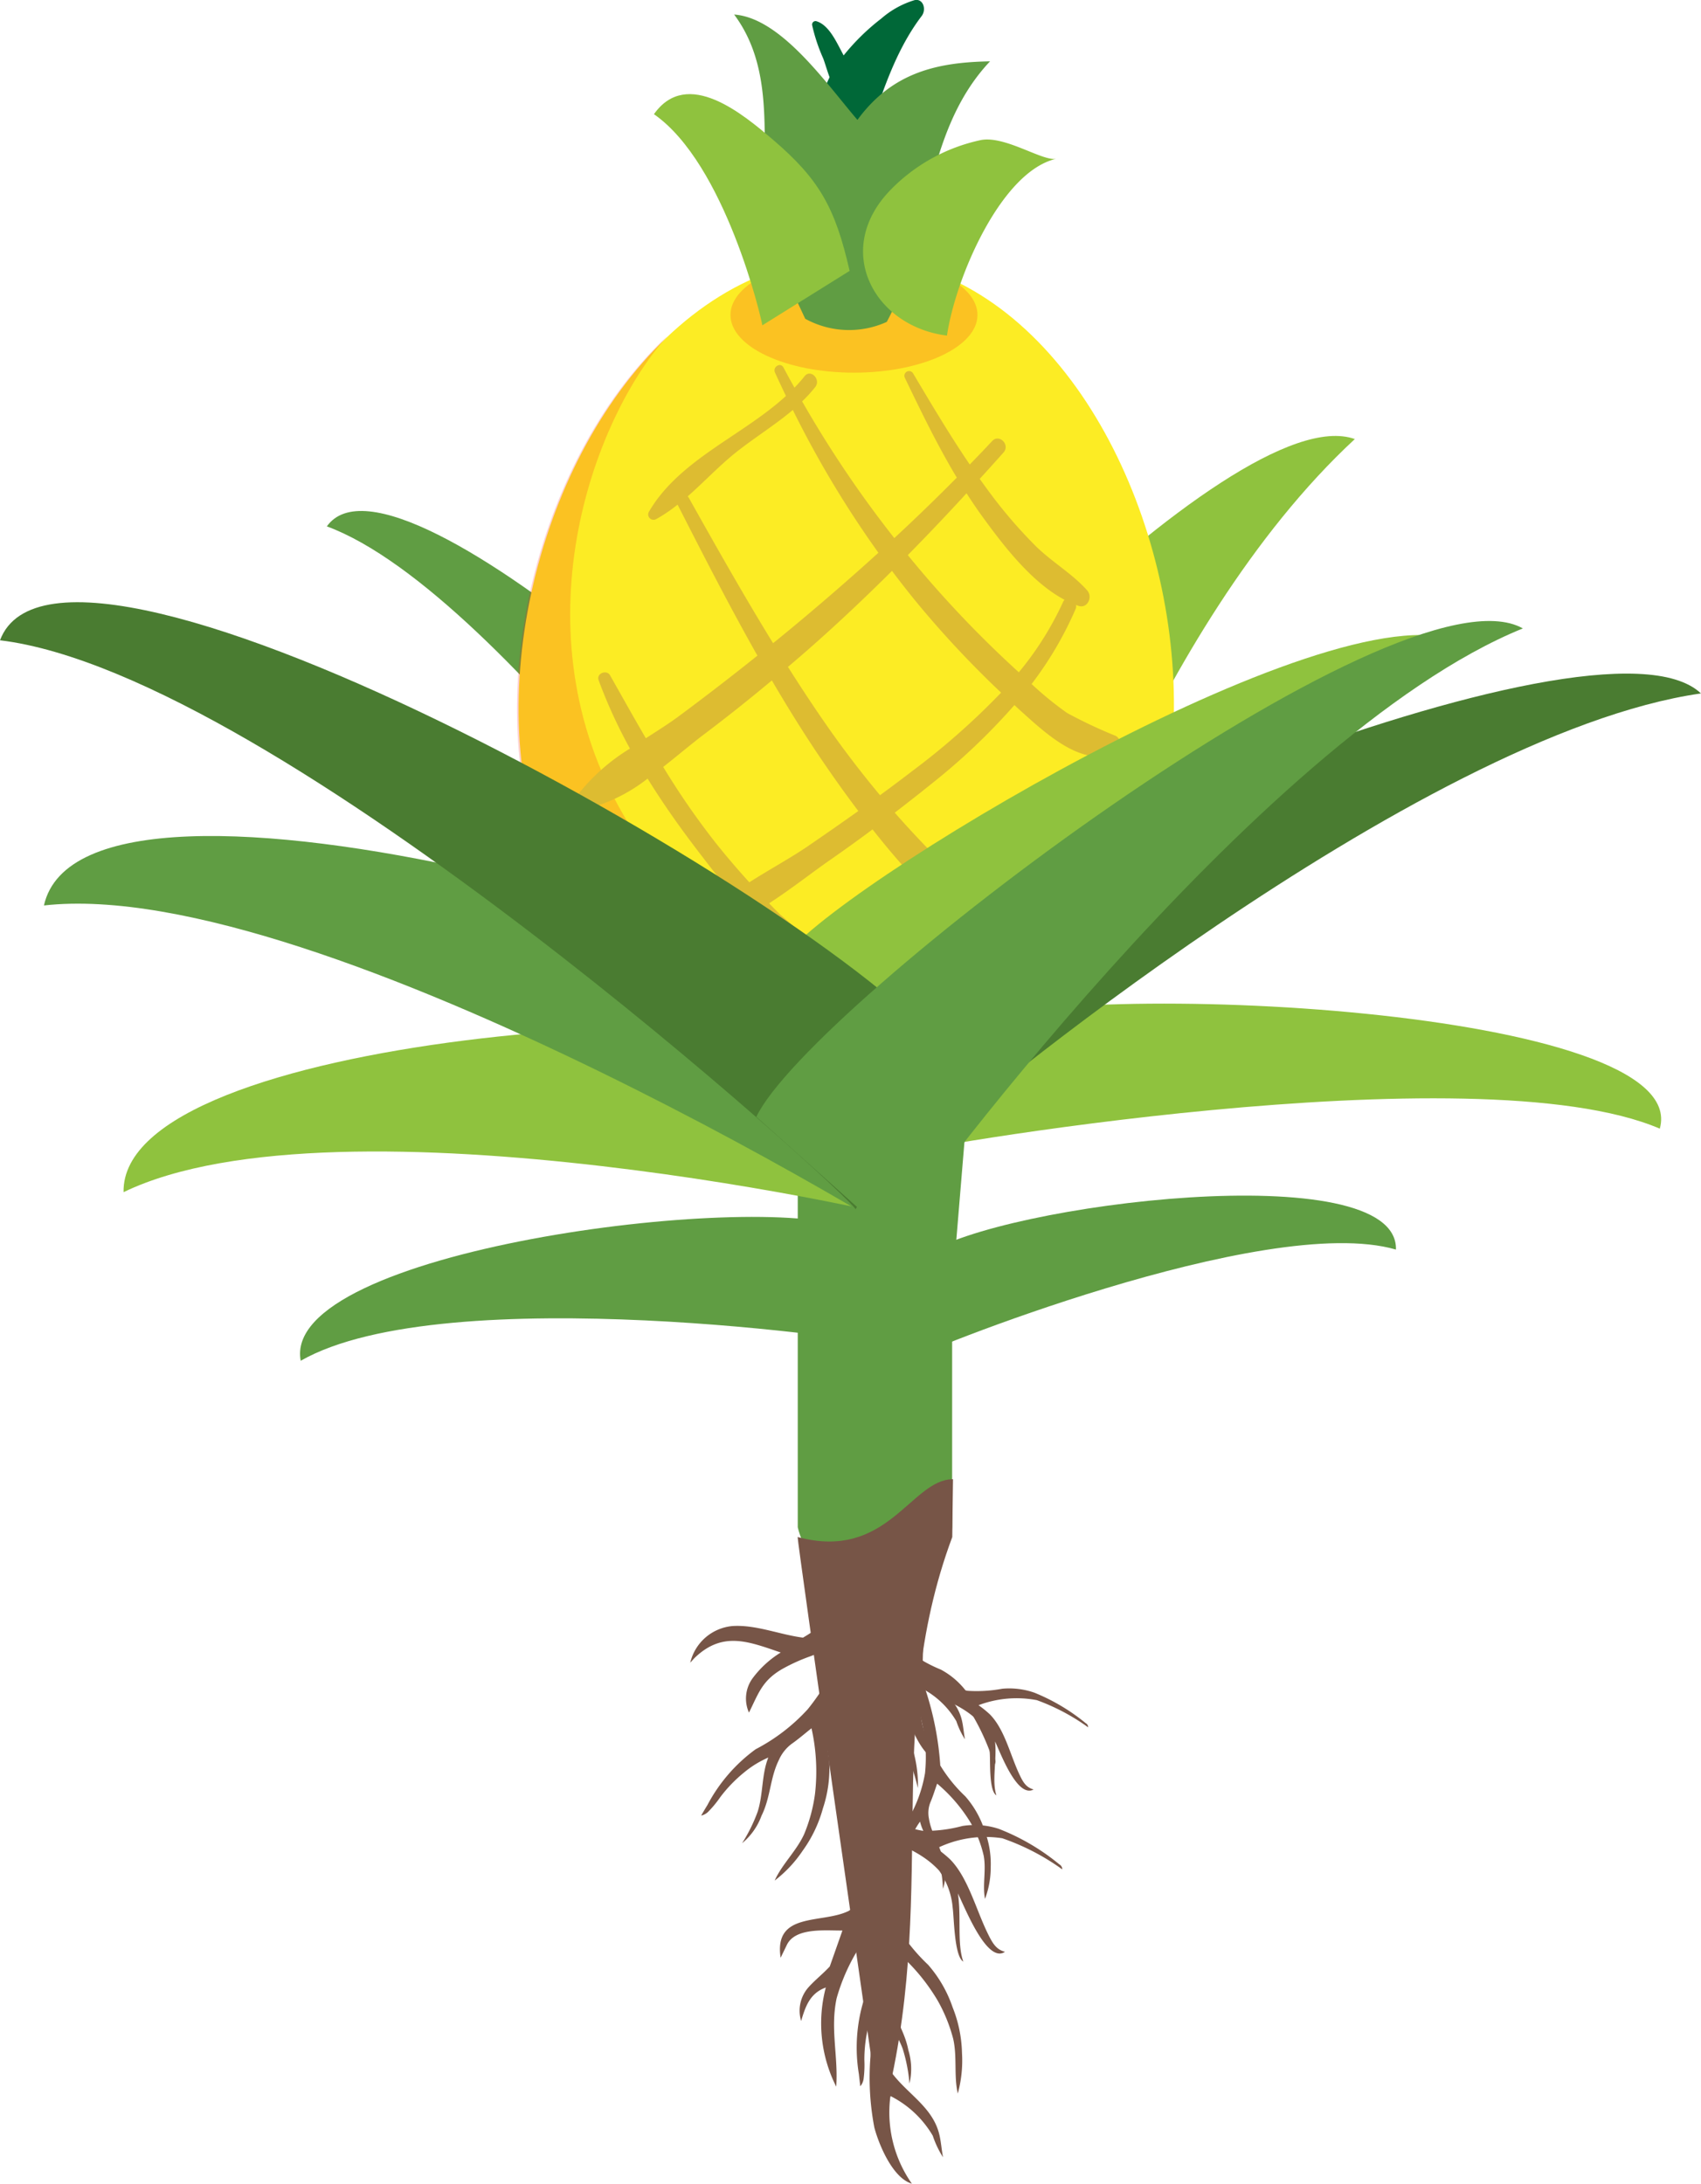 <svg xmlns="http://www.w3.org/2000/svg" width="108.873" height="139.773" viewBox="0 0 108.873 139.773">
  <g id="Groupe_3535" data-name="Groupe 3535" transform="translate(-489.399 -98.559)">
    <g id="Groupe_3256" data-name="Groupe 3256" transform="translate(7422.83 5809.611)">
      <path id="Tracé_12294" data-name="Tracé 12294" d="M-678.472-422.1l5.624-5.338c-2.93-7.116-31.484-33.375-36-27.012C-697.358-450.208-678.676-422.886-678.472-422.1Z" transform="translate(-6203.663 -5222.91)" fill="#609d43"/>
      <path id="Tracé_12304" data-name="Tracé 12304" d="M-622.9-357.548a5.346,5.346,0,0,1-5.12-4.089v-46.77a1.183,1.183,0,0,1,1.183-1.183h7.516a1.183,1.183,0,0,1,1.183,1.183v46.77A4.616,4.616,0,0,1-622.9-357.548Z" transform="translate(-6254.351 -5251.661)" fill="#609d43"/>
      <path id="Tracé_12305" data-name="Tracé 12305" d="M-692.412-354.294l-1.724-10.956c-7.751-3.927-49.808-1.223-49.609,8.889C-729.928-363.033-693.153-354.835-692.412-354.294Z" transform="translate(-6181.777 -5278.384)" fill="#8fc23e"/>
      <path id="Tracé_12306" data-name="Tracé 12306" d="M-611.788-361.145l3.792-8.372c8.129-3.022,47.506-1.077,45.328,6.646C-574.467-367.927-610.978-361.562-611.788-361.145Z" transform="translate(-6264.527 -5275.938)" fill="#8fc23e"/>
      <path id="Tracé_12307" data-name="Tracé 12307" d="M-699.177-371.817l1.1-13.259c-7.779-7.672-56.723-21.788-59.334-10.121C-739.707-397.185-699.874-372.741-699.177-371.817Z" transform="translate(-6173.208 -5257.898)" fill="#609d43"/>
      <path id="Tracé_12308" data-name="Tracé 12308" d="M-675.76-325.99l-2.54-7.569c-6.108-2.383-36.437,1.449-35.108,8.5C-704.121-330.357-676.363-326.334-675.76-325.99Z" transform="translate(-6200.776 -5298.894)" fill="#609d43"/>
      <path id="Tracé_12309" data-name="Tracé 12309" d="M-609.021-327.379l1.1-6.766c4.727-3.238,30.267-6.406,30.1-.319C-586.188-336.892-608.568-327.788-609.021-327.379Z" transform="translate(-6266.262 -5296.606)" fill="#609d43"/>
      <path id="Tracé_12310" data-name="Tracé 12310" d="M-613.674-432.506l-15.948-4.488c2.791-6.241,28.4-33.923,36.25-31.117C-606.525-455.921-613.539-433.147-613.674-432.506Z" transform="translate(-6253.343 -5214.838)" fill="#8fc23e"/>
      <path id="Tracé_12311" data-name="Tracé 12311" d="M-614.288-398.036l-6.6-9.7c5.041-6.136,48.543-24.781,55.149-18.516C-583.92-423.656-613.918-398.724-614.288-398.036Z" transform="translate(-6258.821 -5240.415)" fill="#4a7c31"/>
      <g id="Groupe_3227" data-name="Groupe 3227" transform="translate(-6900.339 -5711.053)">
        <path id="Tracé_12312" data-name="Tracé 12312" d="M-653.252-448.009c-34.747,1.3-24.858-50.084-1.9-50.942S-622.907-449.142-653.252-448.009Z" transform="translate(676.044 515.436)" fill="#fcec24"/>
        <ellipse id="Ellipse_787" data-name="Ellipse 787" cx="7.904" cy="3.695" rx="7.904" ry="3.695" transform="translate(13.663 16.464)" fill="#f71c1c" opacity="0.2"/>
        <g id="Groupe_3225" data-name="Groupe 3225" transform="translate(8.764 0)">
          <path id="Tracé_12313" data-name="Tracé 12313" d="M-622.824-535.217c-.715-1.358.449-2.872,1.252-3.812a10.016,10.016,0,0,1,3.717-2.931l-.539-.906a39.575,39.575,0,0,0-3.8,8.641l.987.205a21.249,21.249,0,0,1,2.024-6.612.834.834,0,0,0-.054-.875.564.564,0,0,0-.876-.044c-1.5,1.9-2.19,4.343-3.49,6.391l1.073.807c.7-1.461,1.089-3.081,1.689-4.595a.662.662,0,1,0-1.235-.463,26.566,26.566,0,0,0-.967,2.895c-.224.823-.6,1.871-.145,2.638.134.226.443.381.641.128a1.777,1.777,0,0,0,.44-.9c.08-.472.189-.937.309-1.4a24.9,24.9,0,0,1,.958-2.9l-1.235-.463c-.548,1.394-.886,2.906-1.527,4.251-.4.843.577,1.6,1.073.807,1.223-1.942,1.848-4.333,3.242-6.14l-1-.75a19.988,19.988,0,0,0-1.931,7.171.5.5,0,0,0,.987.205c.932-2.853,1.836-5.9,3.618-8.237.333-.436.092-1.149-.452-1.023a5.785,5.785,0,0,0-2.127,1.178,14.212,14.212,0,0,0-2.383,2.326c-.936,1.166-2.48,3.873-.557,4.831.206.1.429-.211.315-.427Z" transform="translate(634.744 543.139)" fill="#006838"/>
          <path id="Tracé_12314" data-name="Tracé 12314" d="M-636.4-525.453c-1.5-4.712.784-10.728-2.542-15.186,3,.211,5.908,4.428,7.892,6.743,2.264-3.1,5.208-3.687,8.487-3.748-4.348,4.608-3.79,11.5-6.611,16.678a5.827,5.827,0,0,1-5.218-.2Z" transform="translate(644.075 541.571)" fill="#609d43"/>
          <path id="Tracé_12315" data-name="Tracé 12315" d="M-645.775-512.18l5.588-3.485c-.915-4.017-1.919-5.833-4.867-8.362-1.927-1.653-5.531-4.686-7.657-1.668C-648.146-522.516-645.826-512.613-645.775-512.18Z" transform="translate(652.711 533.005)" fill="#8fc23e"/>
          <path id="Tracé_12316" data-name="Tracé 12316" d="M-611.448-506.64c-4.67-.582-7.329-5.479-3.627-9.31a11.373,11.373,0,0,1,5.817-3.21c1.567-.28,3.955,1.392,4.821,1.2C-607.98-517.18-610.911-510.314-611.448-506.64Z" transform="translate(630.203 528.122)" fill="#8fc23e"/>
          <path id="Tracé_12317" data-name="Tracé 12317" d="M-625.553-539.229a11.274,11.274,0,0,0,.707,2.114c.276.75.513,1.876,1.127,2.34.493.373,1.04-.167.971-.781a3.788,3.788,0,0,0-.513-1.2c-.191-.388-.389-.77-.592-1.151-.335-.631-.773-1.407-1.439-1.6a.22.22,0,0,0-.261.273Z" transform="translate(635.683 540.864)" fill="#006838"/>
        </g>
        <g id="Groupe_3226" data-name="Groupe 3226" transform="translate(0 21.559)" opacity="0.2">
          <path id="Tracé_12318" data-name="Tracé 12318" d="M-653.52-439.421c5.482-.2,9.67-2.027,12.718-4.869-10.137,4.082-22.911-.625-28.6-10.428-6.852-11.8-2.037-25.21,2.77-30.608l-.026.014C-680.511-472.227-681.811-438.364-653.52-439.421Z" transform="translate(676.212 485.326)" fill="#f71c1c"/>
          <path id="Tracé_12319" data-name="Tracé 12319" d="M-653.52-439.421c5.482-.2,9.67-2.027,12.718-4.869-10.137,4.082-22.911-.625-28.6-10.428-6.852-11.8-2.037-25.21,2.77-30.608l-.026.014C-680.511-472.227-681.811-438.364-653.52-439.421Z" transform="translate(676.212 485.326)" fill="#f71c1c" opacity="0.2"/>
        </g>
        <path id="Tracé_12320" data-name="Tracé 12320" d="M-631.348-456.726a30.028,30.028,0,0,1-3.128-1.473,21.552,21.552,0,0,1-2.271-1.852,22.849,22.849,0,0,0,2.812-4.789.485.485,0,0,0,.034-.274c.05.019.1.041.148.058.591.2.929-.572.57-.979-.947-1.072-2.239-1.81-3.271-2.818a30.537,30.537,0,0,1-3.121-3.65c-.166-.224-.328-.45-.491-.678q.765-.841,1.523-1.69c.44-.493-.274-1.219-.73-.73q-.709.759-1.432,1.5c-1.29-1.9-2.464-3.876-3.631-5.842a.3.3,0,0,0-.519.3c1.037,2.159,2.088,4.325,3.321,6.38q-1.957,1.979-4,3.871a71.512,71.512,0,0,1-5.9-8.751,8.678,8.678,0,0,0,.843-.922c.376-.486-.3-1.179-.687-.686-.2.255-.421.5-.647.732-.236-.428-.472-.855-.7-1.287-.192-.366-.71-.045-.546.319.227.5.466,1,.7,1.5-2.79,2.557-6.84,4.083-8.773,7.419a.342.342,0,0,0,.464.464,9.744,9.744,0,0,0,1.375-.929c1.654,3.247,3.317,6.494,5.111,9.665q-2.445,1.957-4.96,3.825c-.668.5-1.42.973-2.183,1.462-.774-1.327-1.524-2.673-2.289-4.026-.218-.385-.891-.127-.733.309a31.594,31.594,0,0,0,2.006,4.379,12.539,12.539,0,0,0-3.244,2.837c-.354.486.229,1.069.731.951a10.691,10.691,0,0,0,3.642-1.866c.99,1.6,2.073,3.133,3.19,4.591.68.886,1.413,1.845,2.2,2.8a11.6,11.6,0,0,0-1.375,1.171.606.606,0,0,0,.585,1,10.941,10.941,0,0,0,1.926-.833,19.256,19.256,0,0,0,5.645,4.695.418.418,0,0,0,.5-.654,47.2,47.2,0,0,0-4.221-4.1c-.228-.226-.45-.458-.674-.688,1.374-.886,2.691-1.93,3.927-2.79q1.363-.948,2.695-1.941c.631.8,1.275,1.583,1.951,2.337.7.782,1.516,1.746,2.416,2.644-1.879,1.467-4.491,2.962-5.662,4.956a.351.351,0,0,0,.392.509c2.286-.556,4.567-2.975,6.325-4.49a7.117,7.117,0,0,0,3.246,1.718.732.732,0,0,0,.705-1.211,11.261,11.261,0,0,0-2.268-1.979c1.711-1.527,3.369-3.106,4.966-4.758a.555.555,0,0,0-.785-.785c-1.737,1.582-3.492,3.15-5.282,4.674l-.011-.009c-1.105-.981-2.139-2.039-3.152-3.113q-.725-.77-1.419-1.564,1.212-.929,2.4-1.887a40.411,40.411,0,0,0,5.259-5c.123.112.242.229.366.34,1.545,1.378,3.721,3.5,5.966,2.843A.671.671,0,0,0-631.348-456.726ZM-658.7-471.993a.388.388,0,0,0-.059-.069c1.034-.908,2-1.94,3.036-2.771,1.166-.939,2.521-1.769,3.694-2.761a65.65,65.65,0,0,0,5.478,9.141q-2.766,2.51-5.647,4.894c-.363.3-.729.6-1.095.894C-655.178-465.728-656.944-468.863-658.7-471.993Zm7.693,22.284c-1.183.807-2.539,1.538-3.807,2.35-.76-.838-1.5-1.7-2.2-2.585a49.117,49.117,0,0,1-3.312-4.8c.922-.723,1.8-1.471,2.606-2.08q2.22-1.675,4.349-3.458c.994,1.7,2.028,3.368,3.134,5,.77,1.135,1.567,2.259,2.4,3.36Q-649.415-450.8-651.011-449.709Zm6.552-4.717q-.987.757-1.993,1.492-1.707-2.046-3.247-4.23c-.916-1.305-1.793-2.636-2.646-3.982.371-.316.742-.631,1.109-.952,1.911-1.668,3.754-3.407,5.55-5.194.628.831,1.27,1.652,1.944,2.453a64.379,64.379,0,0,0,5.04,5.34A46.142,46.142,0,0,1-644.458-454.426Zm6.893-6.374-.155-.142a69.533,69.533,0,0,1-5.591-5.74q-.692-.8-1.362-1.621,1.914-1.944,3.759-3.957c.31.48.627.955.963,1.419,1.345,1.854,3.159,4.258,5.311,5.4a.452.452,0,0,0-.094.137A20.328,20.328,0,0,1-637.565-460.8Z" transform="translate(669.682 503.835)" fill="#ddbc31"/>
      </g>
      <path id="Tracé_12321" data-name="Tracé 12321" d="M-619.765-402.187l-9.855-11.662c4.454-5.186,36.89-24.421,43.616-19.493C-602.086-425.406-619.453-402.763-619.765-402.187Z" transform="translate(-6253.345 -5236.264)" fill="#8fc23e"/>
      <path id="Tracé_12360" data-name="Tracé 12360" d="M-710.189-400.921l6.006-9.72c-6.74-9.319-56.706-37.516-60.767-26.694C-747.154-435.175-710.763-401.988-710.189-400.921Z" transform="translate(-6168.481 -5232.734)" fill="#4a7c31"/>
      <path id="Tracé_12361" data-name="Tracé 12361" d="M-626.395-396.988l-8.741-7.824c3.414-7.17,41.14-35.75,49.061-31.262C-603.1-429.171-626.2-397.745-626.395-396.988Z" transform="translate(-6249.886 -5234.754)" fill="#609d43"/>
      <path id="Tracé_12370" data-name="Tracé 12370" d="M-623.391-252.6s-4.656-32.446-4.656-32.936h0c5.769,1.555,7.254-3.7,9.944-3.7,0,0-.052,3.7-.046,3.7-4.571,12.26-.729,23.181-4.481,37.147C-622.922-247.3-623.391-252.681-623.391-252.6Z" transform="translate(-6254.331 -5327.135)" fill="#775547"/>
      <path id="Tracé_12371" data-name="Tracé 12371" d="M-626.731-218.113c-1.7.807-4.759.029-4.31,2.975.166-.345.281-.578.393-.813.544-1.147,2.5-.915,3.562-.93-.266.757-.524,1.488-.81,2.3-.417.453-.906.837-1.323,1.29a2.263,2.263,0,0,0-.51,2.2c.266-.889.543-1.77,1.579-2.142a9,9,0,0,0,.666,6.345c.14-1.921-.393-3.692.027-5.657a12.35,12.35,0,0,1,1.9-3.914l-.494-3.455a10.087,10.087,0,0,1-.315,1.37A.644.644,0,0,1-626.731-218.113Z" transform="translate(-6252.425 -5370.603)" fill="#775547"/>
      <path id="Tracé_12372" data-name="Tracé 12372" d="M-639.266-272.49c-1.489-.191-2.993-.834-4.5-.744a3.059,3.059,0,0,0-2.716,2.347c.143-.153.252-.288.379-.4,1.768-1.624,3.417-.927,5.413-.252a6.444,6.444,0,0,0-1.816,1.669,2.206,2.206,0,0,0-.218,2.179c.615-1.238.842-2.054,2.145-2.8a11.5,11.5,0,0,1,1.725-.785,7.1,7.1,0,0,0,1.83-.98,16.64,16.64,0,0,0-.544,5.506c.138,1.668,1.283,2.935,1.825,4.461a14.532,14.532,0,0,1,.5,2.039,6.181,6.181,0,0,0,.25-.914,3.433,3.433,0,0,0-.1-1.671,30.574,30.574,0,0,1-1.14-3.222,19.265,19.265,0,0,1-.14-3.175.8.8,0,0,1,.058-.2c.936,1.244,2.513,1.99,3.279,3.329a17.845,17.845,0,0,1,1.127,3.249,8.155,8.155,0,0,0-1.831-5.34c-.4-.564-1.018-1.028-1.479-1.553a2.291,2.291,0,0,1-.657-1.529c.723-2.233,2.151-4.122,2.815-6.357l-1.708-1.069C-634.986-276-636.952-273.847-639.266-272.49Z" transform="translate(-6242.769 -5333.74)" fill="#775547"/>
      <path id="Tracé_12373" data-name="Tracé 12373" d="M-615.9-194.873a16.885,16.885,0,0,0,.186,5.176c.29,1.091,1.171,3.23,2.4,3.589a7.939,7.939,0,0,1-1.4-5.376,1.126,1.126,0,0,1,.038-.229,6.541,6.541,0,0,1,2.7,2.536,6.237,6.237,0,0,0,.655,1.378c-.109-.615-.125-1-.239-1.469-.416-1.714-1.982-2.551-2.993-3.873.017-.689.034-1.44.053-2.181l-1.713-1.36A3.492,3.492,0,0,1-615.9-194.873Z" transform="translate(-6261.753 -5385.172)" fill="#775547"/>
      <path id="Tracé_12374" data-name="Tracé 12374" d="M-610.089-263.085a14.176,14.176,0,0,0,.157,4.347c.244.916.984,2.713,2.016,3.014a6.667,6.667,0,0,1-1.172-4.516.952.952,0,0,1,.032-.192,5.494,5.494,0,0,1,2.268,2.13,5.224,5.224,0,0,0,.55,1.158c-.092-.517-.105-.841-.2-1.234-.349-1.439-1.664-2.143-2.514-3.253.014-.579.029-1.209.044-1.831l-1.438-1.143A2.933,2.933,0,0,1-610.089-263.085Z" transform="translate(-6265.431 -5342.579)" fill="#775547"/>
      <path id="Tracé_12375" data-name="Tracé 12375" d="M-634.549-279.467c.225-.759.47-1.517.756-2.267.05-.13.157-.462.287-.8l2.977-2.864a5.766,5.766,0,0,0-.443.742,14.944,14.944,0,0,0-1.816,4.666,5.6,5.6,0,0,0,.433,2.731,4.146,4.146,0,0,0,.9,1.345,9.1,9.1,0,0,0,2.188,1.269,5,5,0,0,1,1.752,1.561,14.17,14.17,0,0,1,1.719,4.166.364.364,0,0,1-.044.373,14.825,14.825,0,0,0-1.863-3.924,7.072,7.072,0,0,0-3.756-2.03,7.944,7.944,0,0,1,.267,1.079c.212,1.635-.623,3.568-.957,5.29a1.738,1.738,0,0,0,.177,1.574c-1.4-.068-.33-3.823-.144-4.818-.711,1.319-2,2.533-2.372,3.7-.261-.613,1.206-2.563,1.546-3.166a4.794,4.794,0,0,0,.75-2.437c-.172-1.775-1.161-2.951-1.768-4.448a27.736,27.736,0,0,1-2.56,5.748,11.93,11.93,0,0,0,.106,3.1,8.12,8.12,0,0,1-.4,3.126,8.394,8.394,0,0,1-1.3,2.711,8.015,8.015,0,0,1-1.784,1.9c.47-1.047,1.4-1.9,1.887-2.973a10.247,10.247,0,0,0,.692-2.562,12.622,12.622,0,0,0-.223-4.212c-.435.345-.844.7-1.273,1a2.59,2.59,0,0,0-.82,1.042c-.565,1.147-.521,2.383-1.109,3.562a4.086,4.086,0,0,1-1.24,1.753,10.306,10.306,0,0,0,1-2.028c.355-1.128.245-2.373.678-3.455a6.4,6.4,0,0,0-1.537.943,9.045,9.045,0,0,0-1.535,1.587,6.96,6.96,0,0,1-.761.926.929.929,0,0,1-.466.258c.13-.223.262-.447.4-.671a10.43,10.43,0,0,1,3.089-3.575,12.045,12.045,0,0,0,3.327-2.553,14.425,14.425,0,0,0,2.208-3.778C-635.133-277.03-634.9-278.283-634.549-279.467Z" transform="translate(-6243.949 -5329.542)" fill="#775547"/>
      <path id="Tracé_12376" data-name="Tracé 12376" d="M-620.508-243.466c-.279-.738-.54-1.486-.764-2.254-.039-.133-.154-.462-.251-.8l.639-4.065a5.792,5.792,0,0,0,.094.855,14.886,14.886,0,0,0,1.368,4.8,5.58,5.58,0,0,0,1.988,1.907,4.135,4.135,0,0,0,1.523.527,9.063,9.063,0,0,0,2.5-.311,4.981,4.981,0,0,1,2.33.184,14.1,14.1,0,0,1,3.872,2.271.364.364,0,0,1,.189.323,14.767,14.767,0,0,0-3.841-1.992,7.049,7.049,0,0,0-4.2.65,8,8,0,0,1,.862.7c1.153,1.17,1.653,3.207,2.425,4.774.294.595.525,1,1.088,1.143-1.153.789-2.563-2.835-3.014-3.737.23,1.475-.065,3.215.346,4.364-.576-.329-.586-2.76-.679-3.442a4.776,4.776,0,0,0-.872-2.386c-1.2-1.3-2.7-1.643-4.08-2.465a27.635,27.635,0,0,1,1.428,6.1,11.882,11.882,0,0,0,1.953,2.4,8.083,8.083,0,0,1,1.567,2.72,8.366,8.366,0,0,1,.6,2.933,7.978,7.978,0,0,1-.27,2.584c-.257-1.113-.033-2.348-.292-3.495a10.2,10.2,0,0,0-.993-2.45,12.571,12.571,0,0,0-2.712-3.208c-.137.536-.248,1.063-.408,1.561a2.582,2.582,0,0,0-.023,1.321c.242,1.251,1.021,2.205,1.264,3.494a4.069,4.069,0,0,1,.072,2.138,10.253,10.253,0,0,0-.429-2.21c-.4-1.108-1.234-2.03-1.542-3.15a6.378,6.378,0,0,0-.653,1.673,9.031,9.031,0,0,0-.263,2.183,6.911,6.911,0,0,1-.047,1.193.925.925,0,0,1-.214.486c-.031-.255-.062-.513-.089-.772a10.39,10.39,0,0,1,.3-4.7,11.994,11.994,0,0,0,1.1-4.029,14.347,14.347,0,0,0-.522-4.328C-619.5-241.181-620.072-242.316-620.508-243.466Z" transform="translate(-6258.421 -5351.368)" fill="#775547"/>
      <path id="Tracé_12377" data-name="Tracé 12377" d="M-610.831-264.946c-.209-.593-.4-1.193-.561-1.807-.027-.107-.112-.37-.181-.644l.765-3.169a4.065,4.065,0,0,0,.04.677,10.69,10.69,0,0,0,.966,3.833,4.642,4.642,0,0,0,1.655,1.588,3.894,3.894,0,0,0,1.314.482,8.933,8.933,0,0,0,2.216-.133,4.875,4.875,0,0,1,2.042.248,12.646,12.646,0,0,1,3.3,1.959.28.28,0,0,1,.151.262,13.425,13.425,0,0,0-3.282-1.738,6.9,6.9,0,0,0-3.732.323,6.809,6.809,0,0,1,.724.585c.957.972,1.3,2.6,1.9,3.863.229.481.412.808.9.947-1.054.569-2.116-2.344-2.467-3.074.128,1.17-.217,2.526.086,3.448-.491-.285-.378-2.2-.426-2.738a3.484,3.484,0,0,0-.649-1.916c-1-1.08-2.293-1.413-3.469-2.121a19.7,19.7,0,0,1,.953,4.864,9.484,9.484,0,0,0,1.6,1.975,6.142,6.142,0,0,1,1.244,2.209,5.957,5.957,0,0,1,.384,2.334,5.682,5.682,0,0,1-.366,2.021c-.171-.888.088-1.849-.083-2.762a7.476,7.476,0,0,0-.752-1.971,10.1,10.1,0,0,0-2.228-2.644c-.147.415-.271.825-.437,1.209a1.832,1.832,0,0,0-.086,1.037c.151.995.789,1.78.939,2.805a2.875,2.875,0,0,1-.044,1.684,7.25,7.25,0,0,0-.267-1.757c-.295-.889-.985-1.652-1.2-2.547a4.78,4.78,0,0,0-.658,1.287,6.419,6.419,0,0,0-.34,1.705,4.885,4.885,0,0,1-.1.937.7.7,0,0,1-.213.373c-.015-.2-.029-.406-.04-.611a7.379,7.379,0,0,1,.5-3.681,8.785,8.785,0,0,0,1.172-3.12,10.129,10.129,0,0,0-.244-3.427C-610.061-263.1-610.5-264.022-610.831-264.946Z" transform="translate(-6264.662 -5338.841)" fill="#775547"/>
    </g>
  </g>
</svg>
